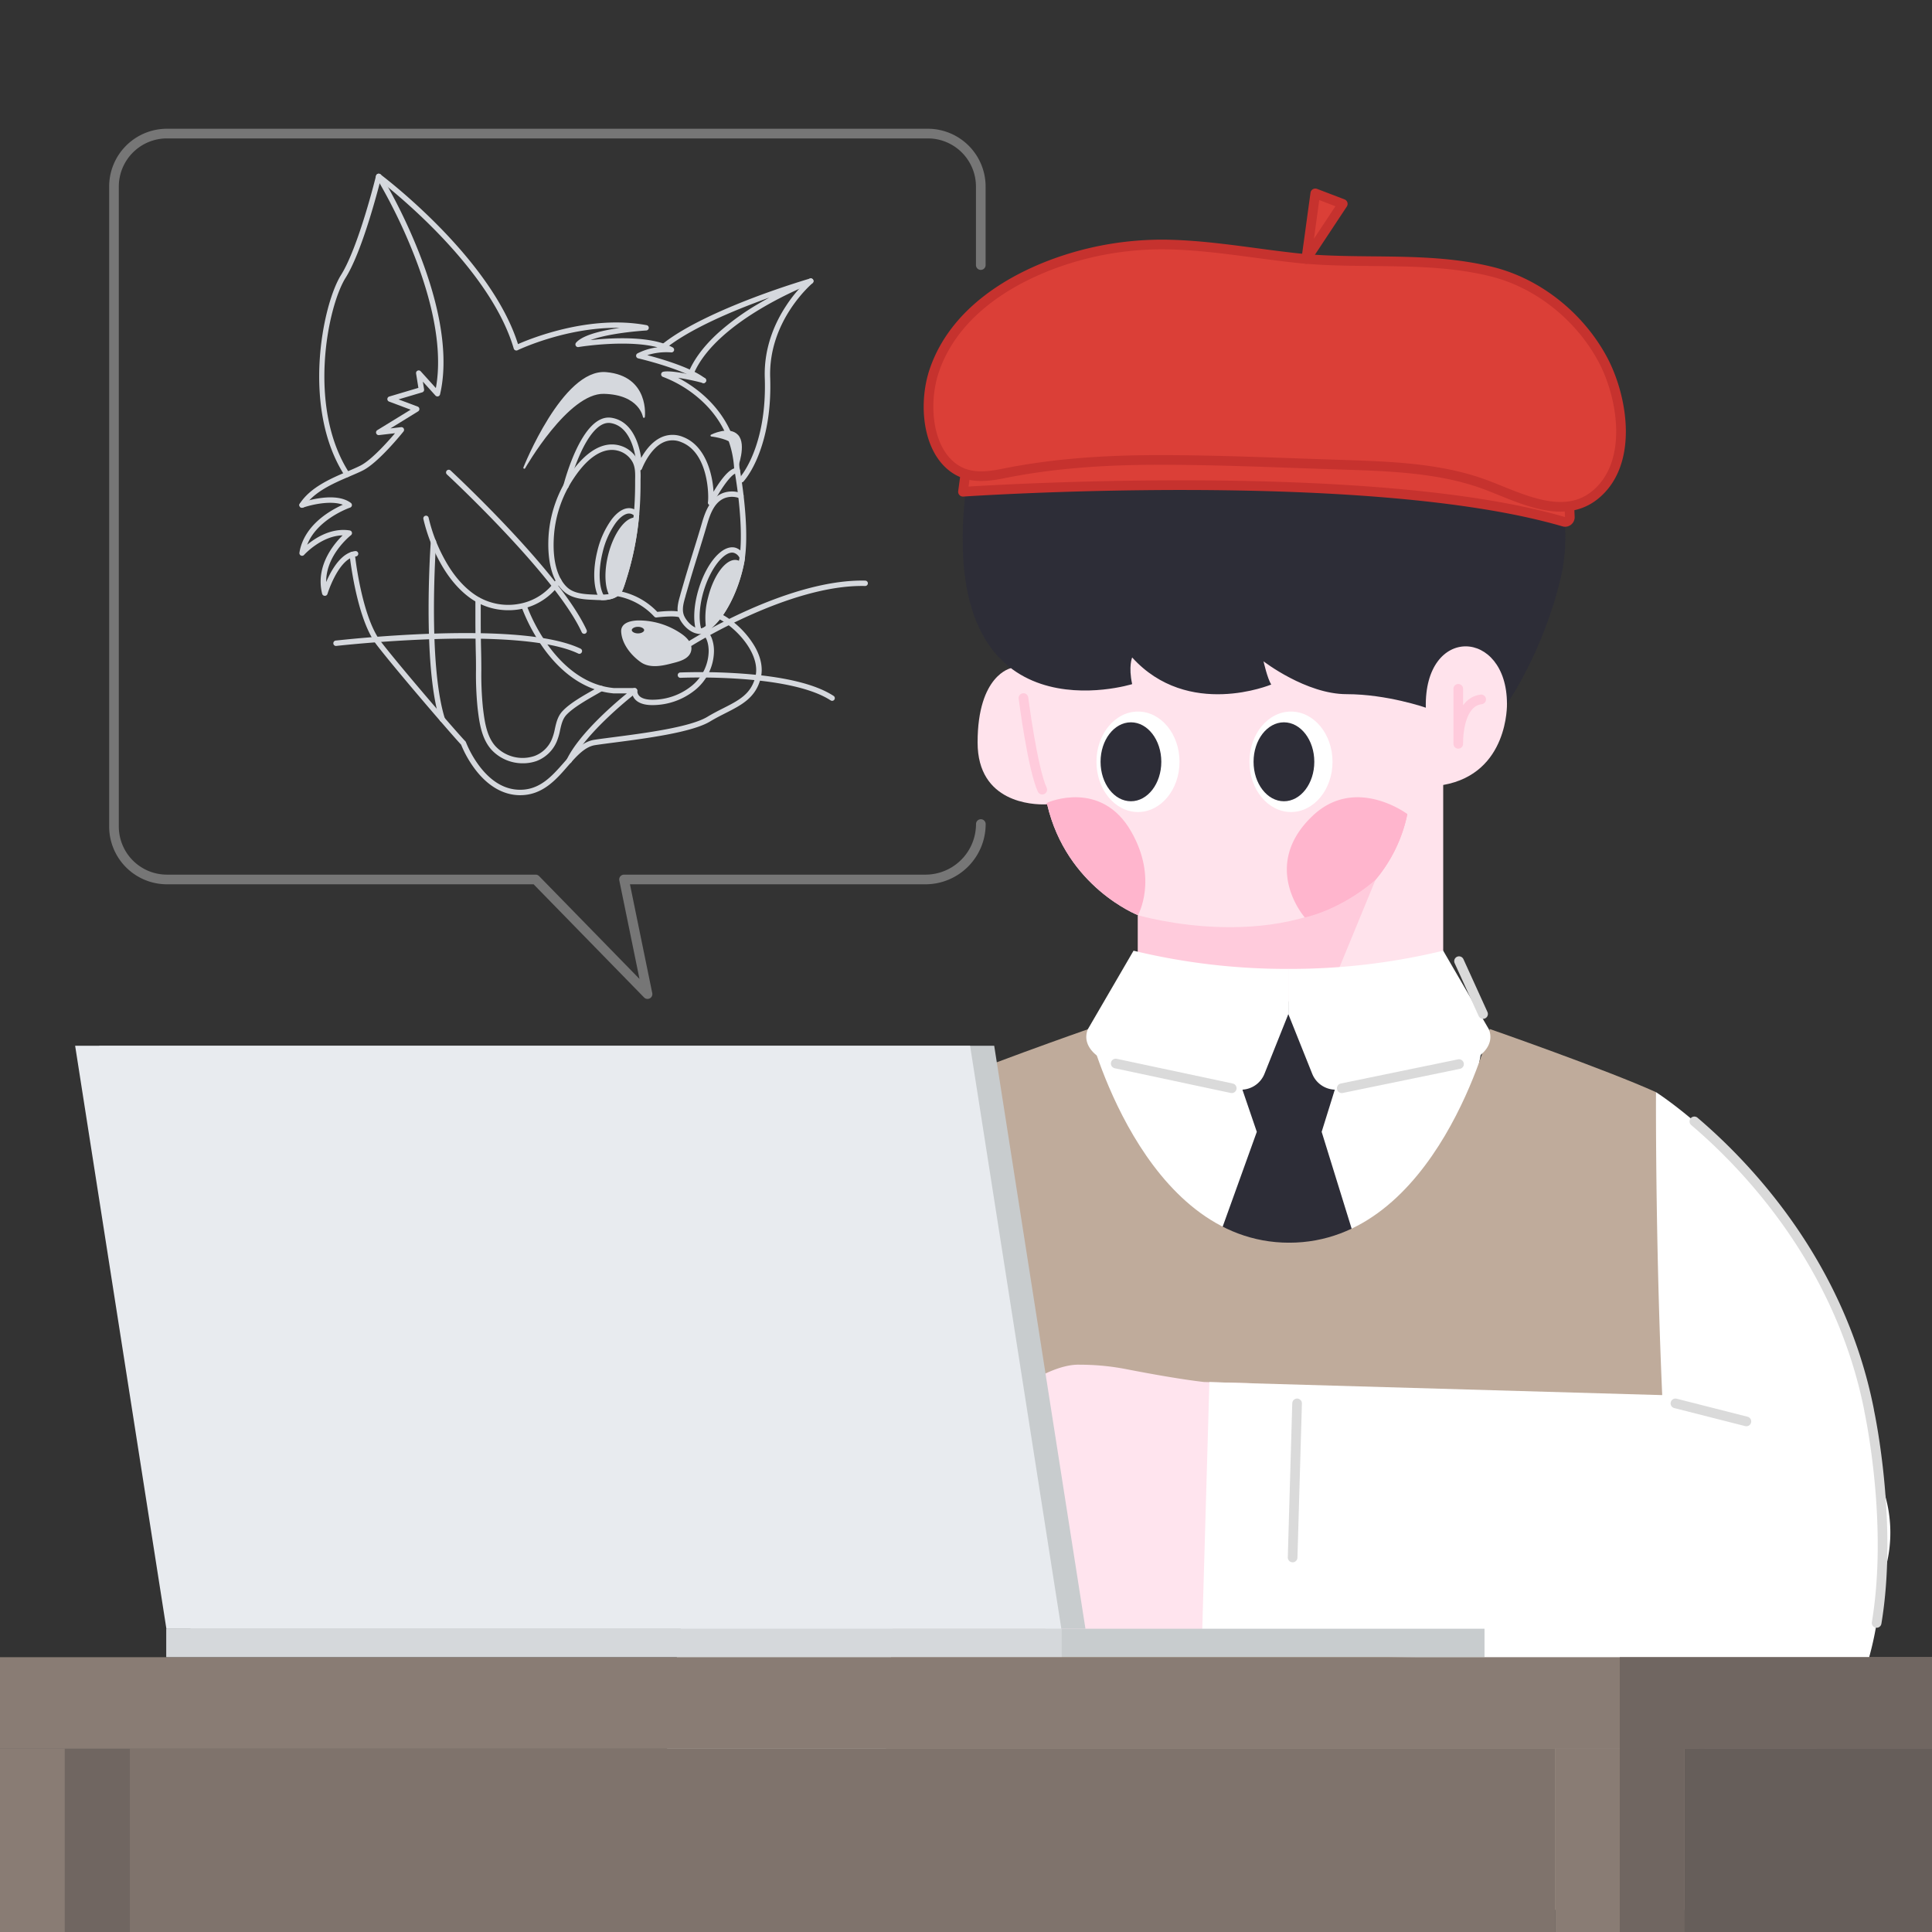 <svg xmlns="http://www.w3.org/2000/svg" viewBox="0 0 1000 1000"><rect x="0" y="0" width="1000" height="1000" fill="#333333" stroke="none"/><defs><style>.cls-1,.cls-7,.cls-9{fill:none;}.cls-1,.cls-9{stroke:#dadada;}.cls-1,.cls-14,.cls-15,.cls-7,.cls-9{stroke-linecap:round;stroke-linejoin:round;}.cls-1,.cls-14,.cls-7,.cls-9{stroke-width:5px;}.cls-1{opacity:0.4;}.cls-2{fill:#ffe3ec;}.cls-3{fill:#ffcbdc;}.cls-4{fill:#ffb5cd;}.cls-5{fill:#fff;}.cls-6{fill:#2d2d37;}.cls-7{stroke:#ffcbdc;}.cls-8{fill:#bfab9b;}.cls-10{fill:#ffe4ee;}.cls-11{fill:#c8ccce;}.cls-12{fill:#d5d8db;}.cls-13{fill:#e8ebef;}.cls-14{fill:#db3f37;stroke:#c6322e;}.cls-15{fill:#d5d8dd;stroke:#d5d8dd;}.cls-16{fill:#897c74;}.cls-17{fill:#706661;}.cls-18{fill:#7f736c;}.cls-19{fill:#665e5a;}</style></defs><g id="뒷배경"><path class="cls-1" d="M507.65,137.2V96.56a27.42,27.42,0,0,0-27.41-27.42H86.38A27.42,27.42,0,0,0,59,96.56V427.79a27.42,27.42,0,0,0,27.41,27.42H277.25l57.91,59.33L323,455.21H479a28.68,28.68,0,0,0,28.68-28.68"/></g><g id="얼굴"><path class="cls-2" d="M780,364.3s1,36-33,42v117H589V473.69s-37-14.39-47-57.39c0,0-.39,0-1.08.05-6,.16-34.92-.68-34.92-32.05,0-35,17.26-38.46,17.26-38.46S515,209,643,210.64,782,336.3,780,364.3Z"/></g><g id="표정"><path class="cls-3" d="M589,473.69s76,22.61,123-18.39l-28,68H589Z"/><path class="cls-4" d="M728.44,421.35s-26.82-20.18-49.06.95c-27.36,26-4.06,52.52-4.06,52.52s18.31-3.64,36.7-19.52A76.91,76.91,0,0,0,728.44,421.35Z"/><path class="cls-4" d="M589,473.69s-37-14.39-47-57.39c0,0-.39,0-1.08.05l1.57-1.05s27.51-12,43,15.08C599.6,455,589,473.69,589,473.69Z"/><path class="cls-4" d="M675.32,474.82s18.31-3.64,36.7-19.52a76.91,76.91,0,0,0,16.42-33.95"/><ellipse class="cls-5" cx="668.21" cy="394.3" rx="21.5" ry="26"/><ellipse class="cls-6" cx="664.56" cy="394.3" rx="15.72" ry="20.43"/><ellipse class="cls-5" cx="589.02" cy="394.3" rx="21.5" ry="26"/><ellipse class="cls-6" cx="585.37" cy="394.3" rx="15.72" ry="20.43"/><path class="cls-7" d="M754.8,356.53V385s-.69-21.43,11.85-23"/><path class="cls-7" d="M529.74,361.31s4.63,36.25,9.72,47.42"/></g><g id="머리카락"><path class="cls-6" d="M780,364.3c0-39-43-41-42,2,0,0-20-7-41-7s-43-17-43-17,2,9,4,12c0,0-43,18-72-14,0,0-2,4.59,0,13.8,0,0-97,30.2-87-91.8s145-115,162-108c0,0,96-22,135,64,0,0,21,41,12,80S780,364.3,780,364.3Z"/></g><g id="와이셔츠_뒷면" data-name="와이셔츠 뒷면"><polyline class="cls-5" points="566.05 539.2 767.63 539.2 747.46 649.51 661.75 659.84 599.45 632.49 575.44 592.68 566.05 539.2"/></g><g id="넥타이"><polygon class="cls-6" points="643.12 564.15 650.52 585.84 629.84 643.28 701.88 643.28 684.09 585.84 690.89 564.01 666.07 516.54 643.12 564.15"/></g><g id="조끼"><path class="cls-8" d="M883,988.54c-1.82-75.67-25.83-423.23-25.83-423.23-26.14-11.81-86.1-32.71-86.1-32.71S743.64,643.22,667.27,643.22h0c-76.36,0-103.79-110.62-103.79-110.62s-59.94,20.9-86.08,32.71c0,0-24,347.56-25.84,423.23Z"/></g><g id="와이셔츠_깃" data-name="와이셔츠 깃"><path class="cls-5" d="M666.84,524.9l12.36,30.89a13.09,13.09,0,0,0,14,8.1l65.5-13.95c6-1.41,15.62-8.21,11.89-17.27L747,492.08a336.48,336.48,0,0,1-80.17,9.42Z"/><path class="cls-5" d="M666.84,524.9l-12.35,30.89a13.1,13.1,0,0,1-14,8.1L575,549.94c-6-1.41-15.62-8.21-11.9-17.27l23.62-40.59a336.48,336.48,0,0,0,80.17,9.42Z"/><line class="cls-9" x1="694.5" y1="563.27" x2="755.19" y2="550.77"/><line class="cls-9" x1="637.54" y1="563.27" x2="577.49" y2="550.48"/></g><g id="손"><path class="cls-10" d="M623.18,715.32c-12.3-1.4-29.17-4.49-40.25-6.65a126,126,0,0,0-24-2.3c-10.46-.43-23.07,7.35-23.07,7.35h0l-16.83-.28-99.21-2.86a18.4,18.4,0,1,0-1.06,36.79l52.32,1.51a18.36,18.36,0,0,0,2.07,31.59,18.39,18.39,0,0,0,6.8,35.25l56.86,1.64,6,35.23L608,854.47l36,1,4-139.47Z"/></g><g id="팔"><path class="cls-5" d="M477.41,565.3l-24.1,434.57H340.57c6.16-368,135.8-434,136.83-434.56Z"/><path class="cls-9" d="M352.76,840c23.46-159.39,74.49-229.91,103.46-258.11"/><path class="cls-5" d="M898.06,923.18c-42.81,5.16-40.92-357.88-40.92-357.88s89,56.33,110.31,164.66a1.55,1.55,0,0,0,0,.21C969,737,1004.81,910.33,898.06,923.18Z"/><path class="cls-5" d="M731.47,613H871a0,0,0,0,1,0,0V897.84a69.75,69.75,0,0,1-69.75,69.75h0a69.75,69.75,0,0,1-69.75-69.75V613a0,0,0,0,1,0,0Z" transform="translate(-11.85 1568.35) rotate(-88.35)"/><path class="cls-5" d="M967.08,730.24a1.55,1.55,0,0,1,0-.21A1.76,1.76,0,0,1,967.08,730.24Z"/></g><g id="선"><line class="cls-9" x1="669.06" y1="806.15" x2="671.37" y2="726.39"/><path class="cls-9" d="M877,580.43c27.51,23.4,75.54,73.74,90.47,149.53a1.55,1.55,0,0,0,0,.21c.81,3.81,12.29,59.25,3.87,109.85"/><line class="cls-9" x1="867.2" y1="726.39" x2="903.93" y2="735.73"/><line class="cls-9" x1="755.19" y1="497.49" x2="767.63" y2="524.85"/></g><g id="책상_위_사물" data-name="책상 위 사물"><rect class="cls-11" x="86.12" y="843.03" width="682.26" height="14.73"/><rect class="cls-12" x="86.12" y="843.03" width="463.4" height="14.73"/><polygon class="cls-11" points="561.83 843.03 98.6 843.03 51.37 541.28 514.6 541.28 561.83 843.03"/><polygon class="cls-13" points="549.35 843.03 86.12 843.03 38.89 541.28 502.12 541.28 549.35 843.03"/><path class="cls-14" d="M500.63,238.27l-2.19,16.26s209-14.27,311,15.52a2.44,2.44,0,0,0,3.1-2.45l-.73-16.7S671.47,217.22,500.63,238.27Z"/><path class="cls-14" d="M491.56,240.55c-11.87-10.68-13.43-32.9-7.89-49,10.29-29.87,39.38-47.92,68.06-57.2a162.83,162.83,0,0,1,51-7.8c22.63.26,44.93,4.42,67.36,6.9,33.93,3.75,68.77-1.16,102.19,7.21,24,6,45.21,23.22,57,44.82,10.87,19.91,16.54,55-4.22,71.15-17.56,13.61-41.31-.7-58.93-6.74-24.06-8.26-50.91-8.63-76.08-9.49-30.52-1-61.1-2.39-91.64-2.33-26.23.06-52.52,1.71-78.28,6.85C510,247,500,248.13,491.56,240.55Z"/><polygon class="cls-14" points="676.14 134.07 680.79 100.09 695.02 105.53 676.14 134.07"/><path class="cls-15" d="M269.27,411.09h-.44c-8.32-.15-16.12-4.73-22.56-13.26a56.65,56.65,0,0,1-7.18-12.68c-3.82-3.95-33.4-38.25-43.77-51.72-4.37-5.69-8-15.23-10.88-28.36-2.11-9.73-3-17.93-3-18a.88.88,0,1,1,1.76-.18c0,.32,3.42,32.36,13.5,45.47C207.2,346,237.32,380.86,240.49,384a.83.83,0,0,1,.2.32,55.29,55.29,0,0,0,7,12.45c6.18,8.16,13.3,12.37,21.16,12.51h.4c10.5,0,16.83-7.24,23-14.25,4.8-5.49,9.34-10.68,15.49-11.63,2.65-.41,6.07-.85,10-1.36,15.8-2.05,39.68-5.15,48.67-10.6,2.76-1.67,5.47-3.05,8.1-4.38,8.25-4.19,14.77-7.5,17-16.81s-5.27-20.16-13.75-26.79a33.86,33.86,0,0,0-6-3.84.88.88,0,0,1-.48-.6.91.91,0,0,1,.18-.76c2.72-3.38,8.59-13.32,11.33-26.78l.11-.55c.16-.87.3-1.67.4-2.44,1.37-9.71.37-22.64-.7-31.78-1-8.25-2.11-14.4-2.12-14.46s0-.07,0-.1c-1.23-18.56-11.24-30.48-19.42-37.21a62.66,62.66,0,0,0-17.74-10.33.89.89,0,0,1-.61-.89.88.88,0,0,1,.7-.82c4.72-1,19.27,2.68,20.91,3.11a.89.89,0,1,1-.45,1.72,119.86,119.86,0,0,0-15.86-3.1,67,67,0,0,1,14.13,8.89c8.47,7,18.82,19.27,20.11,38.46.11.62,1.2,6.62,2.13,14.52,1.08,9.24,2.08,22.34.69,32.23-.11.8-.24,1.63-.42,2.53l-.11.56c-3,14.6-9,23.9-11,26.69a38.23,38.23,0,0,1,5.38,3.55,45.57,45.57,0,0,1,11.25,12.71c3.22,5.58,4.3,11.08,3.13,15.9-2.46,10.1-9.64,13.75-18,18-2.59,1.32-5.27,2.68-8,4.32-9.31,5.65-33.41,8.77-49.36,10.84-3.94.51-7.35.95-10,1.36-5.5.85-9.83,5.8-14.41,11C287.47,403.2,280.58,411.09,269.27,411.09Z"/><path class="cls-15" d="M364.11,197.79a1,1,0,0,1-.56-.19h0c-9.06-7-32.88-12.55-33.12-12.6a.89.89,0,0,1-.22-1.65,30.33,30.33,0,0,1,12.85-3.29c-15.93-5.44-43.39-1-43.69-.92a.87.87,0,0,1-.92-.43.89.89,0,0,1,.09-1c2.58-3,9.42-5.45,20.34-7.2,2.69-.43,5.31-.77,7.61-1-29.86-2.55-58.54,11.18-58.85,11.33a.86.86,0,0,1-.75,0,.9.9,0,0,1-.5-.56c-13.14-44.88-70.31-87.8-70.88-88.22a.89.89,0,0,1,1.05-1.44c.57.42,57.36,43,71.24,88.18,5.77-2.59,36.82-15.61,66.79-10a.88.88,0,0,1,.72.92.89.89,0,0,1-.83.84c-.08,0-7.4.44-15.33,1.71-7.71,1.24-13.38,2.83-16.7,4.66,8.9-1.17,32.95-3.51,45.52,3.35a.88.88,0,0,1,.42,1,.89.89,0,0,1-.94.62,33.28,33.28,0,0,0-14.16,2c6.42,1.62,23.59,6.33,31.31,12.3a.89.89,0,0,1-.49,1.63Z"/><path class="cls-15" d="M156.34,262.33a.92.92,0,0,1-.48-.14.9.9,0,0,1-.27-1.23c5.41-8.38,16.06-12.92,24.62-16.56,2.53-1.08,4.92-2.1,6.78-3.07,6.14-3.2,15.23-13.63,18.68-17.74l-9.54,1.12a.88.88,0,0,1-.94-.59.89.89,0,0,1,.37-1.05l18.13-11.13-12.11-4.54a.88.88,0,0,1,.06-1.68l15.48-4.61-1.26-7.86a.88.88,0,0,1,1.53-.73l8.51,9.41c2.66-13.08,2.56-35.6-11.32-70.67a280.18,280.18,0,0,0-19.31-39.49l0-.09a.89.89,0,0,1,1.58-.81,285.41,285.41,0,0,1,19.43,39.74c14.66,37,14.09,60.36,11,73.4a.88.88,0,0,1-1.52.39l-7.65-8.46.9,5.66a.88.88,0,0,1-.62,1l-13.69,4.07L216,210.91a.88.88,0,0,1,.57.75.87.87,0,0,1-.42.84l-16.23,10,7.73-.91a.9.9,0,0,1,.88.45.91.91,0,0,1-.08,1c-.52.64-12.64,15.73-20.65,19.91-1.92,1-4.34,2-6.91,3.12-8.33,3.55-18.7,8-23.81,15.89A.91.91,0,0,1,156.34,262.33Z"/><path class="cls-15" d="M168.07,307.89h0a.9.9,0,0,1-.84-.67c-3.74-14.94,7.13-26.7,11.35-30.6-11.78-.55-21.46,10.15-21.56,10.27a.89.89,0,0,1-1.54-.73c1.17-7.44,5.86-14.23,13.58-19.62a52,52,0,0,1,9.66-5.29c-6-3-16.46-.88-22,1a.89.89,0,1,1-.59-1.67c1.77-.61,17.45-5.71,25.17.13a.91.91,0,0,1,.34.86.9.9,0,0,1-.59.7c-.2.06-18.72,6.46-23.11,21.25,3.94-3.56,12.74-10.07,23-8.48a.89.89,0,0,1,.72.66.88.88,0,0,1-.32.93c-.15.12-14.54,11.38-12.88,26.88,2-5.26,6.75-15.28,13.74-17.41a9,9,0,0,1,1.76-.36.89.89,0,0,1,.19,1.77,7.89,7.89,0,0,0-1.43.29c-8.48,2.58-13.64,19.27-13.69,19.44A.89.89,0,0,1,168.07,307.89Z"/><path class="cls-15" d="M179.68,246.48a.89.89,0,0,1-.74-.41c-22.46-34.55-11.55-88.19-2-103.48,9.14-14.55,18.09-51.14,18.18-51.51a.89.89,0,0,1,1.73.42c0,.1-2.29,9.39-5.67,20.37-4.54,14.79-8.83,25.45-12.73,31.67-9.42,15-20.12,67.64,1.94,101.56a.9.9,0,0,1-.75,1.38Z"/><path class="cls-15" d="M357.72,194a.84.84,0,0,1-.35-.07.89.89,0,0,1-.47-1.16c2.84-6.73,7.91-13.46,15.06-20a128.63,128.63,0,0,1,20.87-15.12c4.15-2.46,8.17-4.61,11.79-6.41-4.24,1.45-9.08,3.17-14.19,5.12-21.09,8-37.09,16.21-46.27,23.63a.9.9,0,0,1-1.25-.14.89.89,0,0,1,.13-1.25c11.78-9.52,31.94-18.25,46.77-23.91,16-6.11,29.48-10,29.62-10.07a.89.89,0,0,1,.56,1.68c-.5.19-49.5,18.85-61.46,47.15A.88.88,0,0,1,357.72,194Z"/><path class="cls-15" d="M383.78,249.22a.86.86,0,0,1-.58-.22.89.89,0,0,1-.09-1.25c1.17-1.36,5.27-6.56,8.63-16.53,3.51-10.42,5.06-22.42,4.61-35.67-.54-16.1,5.67-29,11-37.06a66.62,66.62,0,0,1,11.78-13.7.89.89,0,0,1,1.13,1.38c-.23.19-23.12,19.42-22.11,49.32.45,13.46-1.13,25.68-4.71,36.3-3.36,10-7.39,15.3-9,17.12A.85.85,0,0,1,383.78,249.22Z"/><path class="cls-15" d="M271.38,242.12s22.32-39.23,41.19-38.77,20.71,12.42,20.71,12.42,2.53-20.7-19.56-22.66S271.38,242.12,271.38,242.12Z"/><path class="cls-15" d="M368.25,225.44s9.06-4.61,13.39,0-.28,16.68-.28,16.68.12-11.45-2.12-13.12C375.52,226.24,368.25,225.44,368.25,225.44Z"/><path class="cls-15" d="M302.37,327.56a.9.9,0,0,1-.81-.51c-13.53-29.53-69.34-81.34-69.9-81.86a.89.89,0,1,1,1.21-1.31c.56.52,56.63,52.58,70.31,82.43a.88.88,0,0,1-.44,1.17A.8.8,0,0,1,302.37,327.56Z"/><path class="cls-15" d="M263,315.35a33.17,33.17,0,0,1-19.32-6.2c-5.87-4.24-11-10.28-15.28-18a86.88,86.88,0,0,1-8.77-22.65.9.9,0,0,1,.68-1.06.88.88,0,0,1,1.06.67A84.49,84.49,0,0,0,230,290.33c4.14,7.45,9.1,13.3,14.76,17.38a31.37,31.37,0,0,0,24,5.34,29.67,29.67,0,0,0,19.66-13,.89.89,0,0,1,1.23-.26.9.9,0,0,1,.26,1.23,31.47,31.47,0,0,1-20.82,13.82A33,33,0,0,1,263,315.35Z"/><path class="cls-15" d="M270.6,394.58a21.54,21.54,0,0,1-15.68-6.67c-5.35-5.78-6.39-14.49-7.22-21.49a174.27,174.27,0,0,1-.83-19.74c0-2.64,0-5.37-.08-8-.13-5.67-.2-11.09-.23-16.58,0-2.87,0-9.68,0-11.48a.9.9,0,0,1,.89-.89h0a.89.89,0,0,1,.88.9c0,1.79,0,8.6,0,11.46,0,5.48.1,10.89.23,16.55.06,2.66.07,5.4.08,8.06a172.3,172.3,0,0,0,.81,19.53c.81,6.74,1.81,15.13,6.77,20.49a19.76,19.76,0,0,0,20.73,5,16.18,16.18,0,0,0,9.14-8.87,28.13,28.13,0,0,0,1.58-5.39c.7-3.16,1.42-6.43,3.81-9,3.68-4,10.54-7.89,16.05-11l3.14-1.82a.89.89,0,1,1,.9,1.53c-.95.56-2,1.18-3.16,1.83-5.4,3.09-12.13,6.94-15.63,10.71-2.05,2.22-2.7,5.11-3.38,8.17a30.55,30.55,0,0,1-1.68,5.73,18,18,0,0,1-10.16,9.82A20.48,20.48,0,0,1,270.6,394.58Z"/><path class="cls-15" d="M294.61,394.59a.92.92,0,0,1-.39-.09.9.9,0,0,1-.41-1.19c6.63-13.7,25.77-29.83,32.08-34.91h-8.34c-13.44-1.24-25.83-9.28-35.85-23.23a92.56,92.56,0,0,1-11.16-20.85.89.89,0,0,1,1.68-.58,90.82,90.82,0,0,0,10.95,20.43c6.76,9.4,18.23,20.93,34.5,22.46h10.77a.91.91,0,0,1,.85.6.89.89,0,0,1-.3,1c-.07.05-6.57,5.07-13.94,12-9.7,9.12-16.49,17.38-19.64,23.89A.9.9,0,0,1,294.61,394.59Z"/><path class="cls-15" d="M352.52,328.52a38.51,38.51,0,0,0-21.38-6.88c-3.43-.05-9.42.68-9.12,5.36.39,6.2,5.09,11.93,10,15.38,4.34,3,10.3,1.87,15.06.64,3.83-1,9.93-2.16,10.29-7.08C357.59,332.85,355.06,330.29,352.52,328.52Zm-22.32-.18c-2,0-3.69-1-3.69-2.2s1.66-2.2,3.69-2.2,3.71,1,3.71,2.2S332.25,328.34,330.2,328.34Z"/><path class="cls-15" d="M228.94,373.22a.89.89,0,0,1-.84-.63c-9.14-29.07-4.67-91.61-4.63-92.24a.89.89,0,0,1,1.78.13c-.05.63-4.49,62.83,4.54,91.58a.88.88,0,0,1-.58,1.11A.86.86,0,0,1,228.94,373.22Z"/><path class="cls-15" d="M311.16,310.12c-1.12,0-2.23-.05-3.31-.11l-1.07-.05c-5-.2-10.31-.67-14.16-3.82-9-7.38-8.65-23.61-8.07-30.24a63.8,63.8,0,0,1,10.65-29.79c2.46-3.67,6.43-8.75,11.34-12.07,5.5-3.73,10.94-4.48,16.16-2.23a14.34,14.34,0,0,1,6.45,5.71c2.05,3.39,2,7.24,1.89,11,0,.68,0,1.36,0,2,0,5.38-.23,10.7-.68,15.79l-.21,2.17a154.75,154.75,0,0,1-5.89,29.48c-2.18,7.22-2.74,8.25-3.67,9.18a9.6,9.6,0,0,1-4.05,2.34,17.41,17.41,0,0,1-5,.66Zm5.62-77.75c-5.12,0-12.21,2.95-20.1,14.73a62,62,0,0,0-10.36,29c-1.66,19.08,4.64,26.43,7.43,28.71,3.42,2.81,8.35,3.23,13.1,3.43l1.09.05c1.16.05,2.37.11,3.57.1a15.73,15.73,0,0,0,4.48-.58,7.75,7.75,0,0,0,3.32-1.91c.6-.59,1.08-1.32,3.22-8.42a153,153,0,0,0,5.82-29.15l.21-2.14c.44-5.05.67-10.31.68-15.64h0c0-.68,0-1.36,0-2.05.07-3.47.15-7.06-1.64-10a12.63,12.63,0,0,0-5.64-5A13.19,13.19,0,0,0,316.78,232.37Z"/><path class="cls-15" d="M362.35,327.59l-.63,0c-4.06-.34-7.73-4.06-9.42-7.37-2.07-4.05-.78-8.43.35-12.3l0-.12c.31-1.06.62-2.12.92-3.18.9-3.07,1.82-6.26,2.77-9.38s1.92-6.24,2.86-9.28c1.56-5,3.17-10.18,4.65-15.29,1.76-6.05,4.37-12.55,10.37-14.95a13.16,13.16,0,0,1,9.56.12.89.89,0,1,1-.66,1.65,11.34,11.34,0,0,0-8.24-.12c-5.28,2.11-7.6,7.88-9.32,13.79-1.49,5.13-3.1,10.31-4.66,15.33-.94,3-1.92,6.18-2.86,9.27s-1.87,6.29-2.76,9.36l-.93,3.18,0,.12c-1.09,3.72-2.22,7.58-.48,11,1.52,3,4.76,6.14,8,6.41a4.82,4.82,0,0,0,.93,0,5.61,5.61,0,0,0,2.64-1.27,36.54,36.54,0,0,0,6-6.2.89.89,0,1,1,1.42,1.07,38.29,38.29,0,0,1-6.36,6.56,7.42,7.42,0,0,1-3.53,1.61Z"/><path class="cls-15" d="M311.52,310.12a.92.92,0,0,1-.75-.41c-3.13-4.83-3.57-14.34-1.13-24.23A45.29,45.29,0,0,1,317,269.14c3.3-4.3,6.84-6.23,10-5.45a6.23,6.23,0,0,1,3.13,1.93.9.9,0,0,1,.23.67l-.21,2.17a154.75,154.75,0,0,1-5.89,29.48c-2.18,7.22-2.74,8.25-3.67,9.18a9.6,9.6,0,0,1-4.05,2.34,17.41,17.41,0,0,1-5,.66Zm14.09-44.82c-2.19,0-4.76,1.74-7.21,4.92a43.64,43.64,0,0,0-7,15.68c-2.23,9-2,17.91.64,22.43a14.47,14.47,0,0,0,4-.57,7.75,7.75,0,0,0,3.32-1.91c.6-.59,1.08-1.32,3.22-8.42a153,153,0,0,0,5.82-29.15c.06-.58.12-1.16.17-1.74a4.44,4.44,0,0,0-2-1.13A4.17,4.17,0,0,0,325.61,265.3Z"/><path class="cls-15" d="M319.93,306.49a8.67,8.67,0,0,1-3.68,2.12c-2.66-4-3.2-12.23-1-21.19,2.8-11.29,8.93-19.56,14-19.05a155.3,155.3,0,0,1-5.86,29.31C321.18,305,320.69,305.74,319.93,306.49Z"/><path class="cls-15" d="M383.67,291.69c-3.51,17.25-11.51,27.16-11.51,27.16a37.09,37.09,0,0,1-6.18,6.38,39.48,39.48,0,0,1,1-15.85c2.9-11.73,9.42-20.21,14.56-18.94A4.65,4.65,0,0,1,383.67,291.69Z"/><path class="cls-15" d="M362.35,327.59l-.63,0A.87.87,0,0,1,361,327c-1.89-5.39-1.46-13.69,1.17-22.2,4.19-13.56,12.33-22.69,18.54-20.77a7.29,7.29,0,0,1,4.32,4.27.91.91,0,0,1,.07.49c-.11.8-.24,1.63-.42,2.53l-.11.56C381,309.13,373.18,319,372.85,319.41a37.94,37.94,0,0,1-6.34,6.54,7.42,7.42,0,0,1-3.53,1.61ZM379,285.52c-5,0-11.63,8.51-15.11,19.78-2.39,7.73-2.9,15.51-1.38,20.51l.35,0a5.61,5.61,0,0,0,2.64-1.27,36.94,36.94,0,0,0,6-6.2,48,48,0,0,0,4.39-7,75.37,75.37,0,0,0,7-19.77l.11-.55c.15-.77.27-1.49.37-2.19a5.42,5.42,0,0,0-3.12-3.07A4.07,4.07,0,0,0,379,285.52Z"/><path class="cls-15" d="M337.69,364.46h-.11c-6.32,0-10-2.55-10-6.94a.89.89,0,0,1,.88-.9h0a.88.88,0,0,1,.89.88c.05,4.48,5.2,5.17,8.26,5.18a32.83,32.83,0,0,0,20.36-7A24.07,24.07,0,0,0,367.31,337c0-3.17-.89-8.72-4.58-9.45a.89.89,0,0,1-.7-1.05.87.87,0,0,1,1-.69c2.17.43,3.86,2.05,4.9,4.68a18.37,18.37,0,0,1,1.12,6.52,25.81,25.81,0,0,1-10,20.09A34.62,34.62,0,0,1,337.69,364.46Z"/><path class="cls-15" d="M352.09,319.11a.85.85,0,0,1-.31-.06c-2.44-.92-9.47-.28-12,.05a.88.88,0,0,1-.77-.28A35.34,35.34,0,0,0,319.1,308a.89.89,0,0,1,.2-1.77,36.48,36.48,0,0,1,20.73,11c2-.23,9.42-1,12.38.11a.89.89,0,0,1-.32,1.72Z"/><path class="cls-15" d="M367.79,261a.9.9,0,0,1-.28,0,.88.88,0,0,1-.59-1c.51-3.06.48-26-14.18-31.64a11.87,11.87,0,0,0-9.48.09c-7.48,3.39-11.41,13.95-11.45,14a.89.89,0,0,1-1,.57.88.88,0,0,1-.74-.85c0-.22-.67-21.55-13.92-23.68-6.76-1.08-12.45,7.88-16,15.59a116.12,116.12,0,0,0-6.31,17.68.89.89,0,0,1-1.73-.44c.39-1.51,9.57-36.95,24.35-34.58,11.32,1.82,14.33,15.33,15.13,21.88,1.85-3.64,5.47-9.35,10.94-11.83a13.56,13.56,0,0,1,10.86-.14c12.29,4.77,15.36,21.12,15.5,29.61,3.13-5.46,9-14.5,13-13.44a.9.9,0,0,1,.63,1.09.89.89,0,0,1-1.09.63c-2.74-.74-9.16,8.89-12.83,16A.86.86,0,0,1,367.79,261Z"/><path class="cls-15" d="M299.91,337.92a.85.85,0,0,1-.38-.09c-30.82-14.73-124.55-4.09-125.49-4a.87.87,0,0,1-1-.78.89.89,0,0,1,.78-1c.23,0,24-2.75,51.28-3.61,36.73-1.14,62,1.46,75.18,7.75a.88.88,0,0,1,.41,1.18A.89.89,0,0,1,299.91,337.92Z"/><path class="cls-15" d="M357.38,333.86a.89.89,0,0,1-.48-1.64,269.48,269.48,0,0,1,30.38-15.94c16.16-7.23,39.77-15.76,60.54-15.25a.89.89,0,0,1,0,1.78h0c-39.12-.92-89.42,30.6-89.93,30.92A.83.83,0,0,1,357.38,333.86Z"/><path class="cls-15" d="M430.72,362.25a1,1,0,0,1-.49-.14c-21.76-14.18-77.54-11.79-78.1-11.77a.89.89,0,0,1-.08-1.77,303,303,0,0,1,31.07.52c22.55,1.55,38.72,5.43,48.08,11.53a.89.89,0,0,1-.48,1.63Z"/></g><g id="책상"><rect class="cls-16" y="857.76" width="1000" height="47.41"/><rect class="cls-16" y="905.17" width="67.02" height="94.83"/><rect class="cls-16" x="804.88" y="905.17" width="67.02" height="94.83"/><polygon class="cls-17" points="1000 857.76 1000 905.17 871.9 905.17 871.9 1000 838.39 1000 838.39 857.76 1000 857.76"/><rect class="cls-18" x="67.02" y="905.17" width="737.86" height="94.83"/><rect class="cls-19" x="871.9" y="905.17" width="128.1" height="94.83"/><rect class="cls-17" x="33.51" y="905.17" width="33.51" height="94.83"/></g></svg>